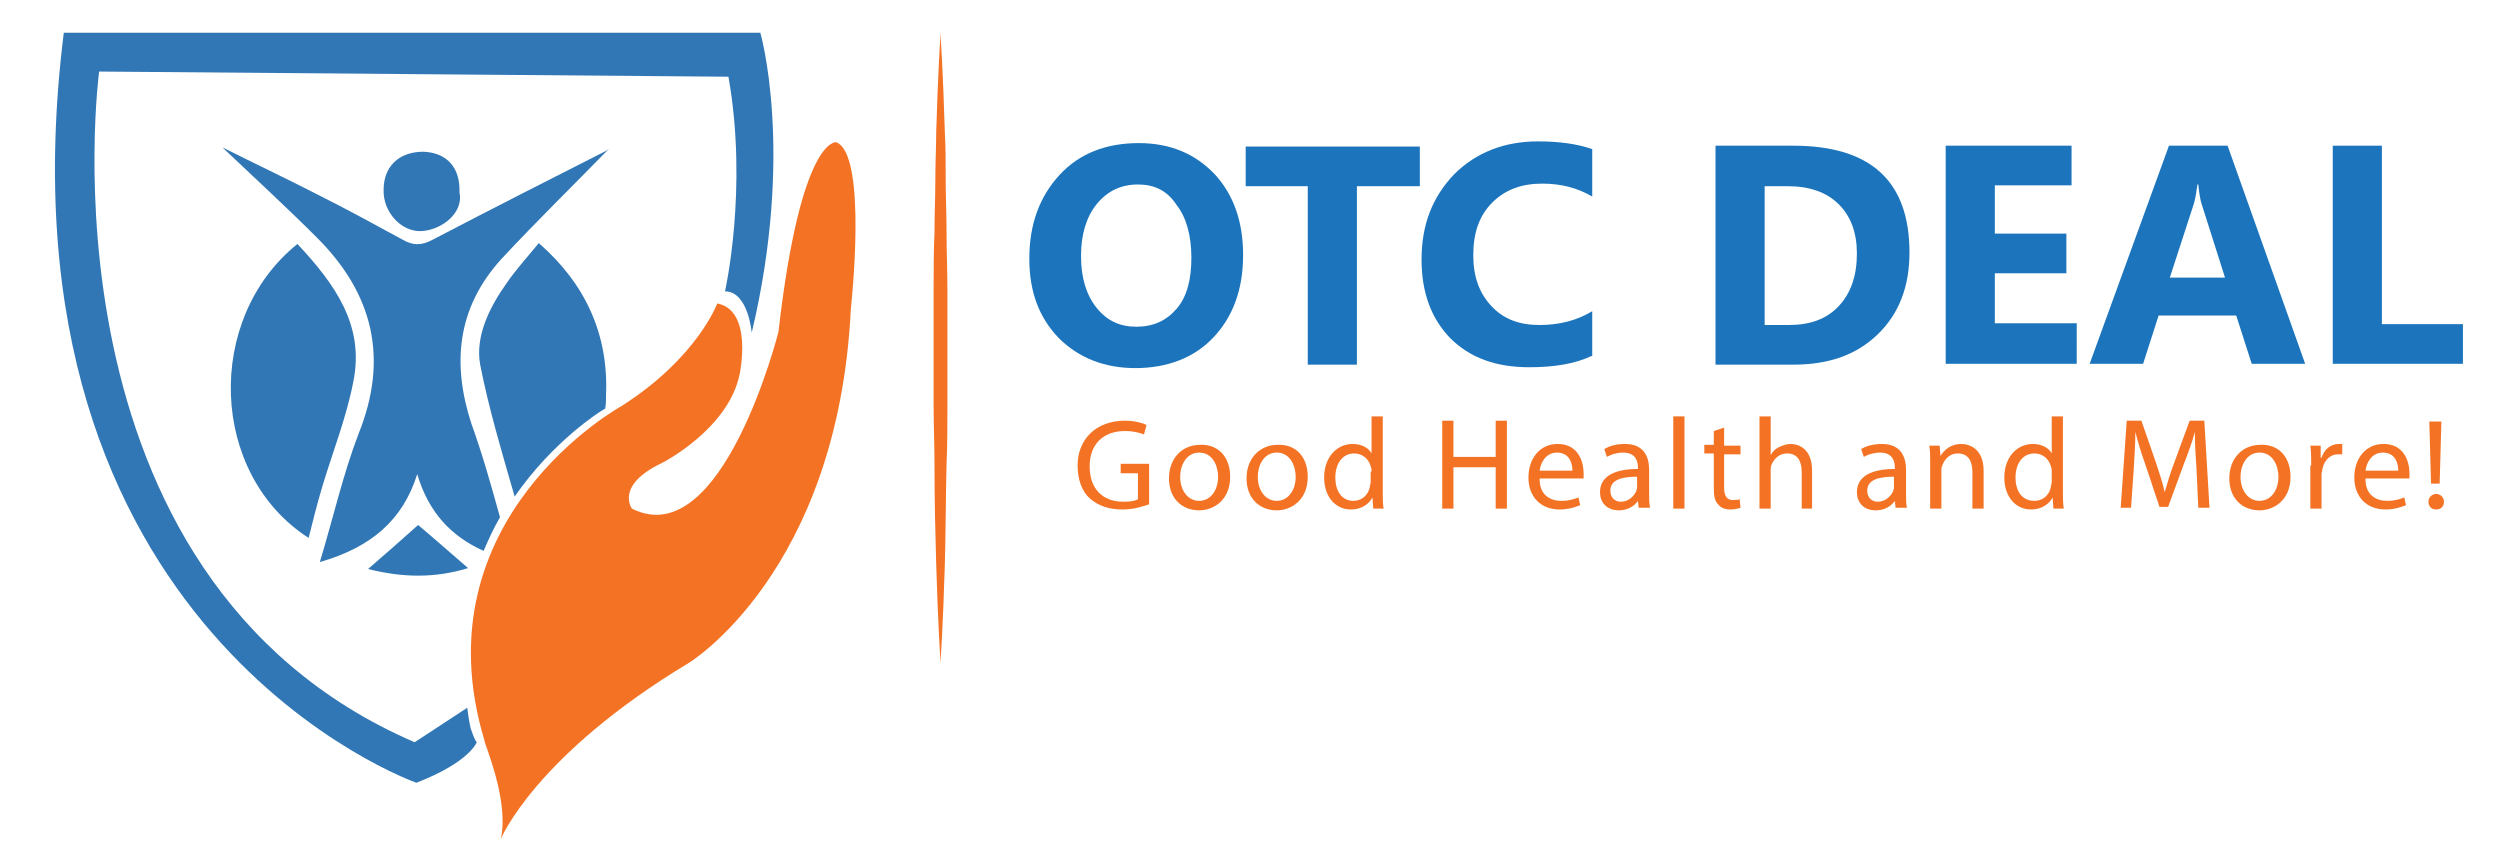 <?xml version="1.0" encoding="utf-8"?>
<!-- Generator: Adobe Illustrator 19.2.1, SVG Export Plug-In . SVG Version: 6.00 Build 0)  -->
<svg version="1.1" id="Layer_1" xmlns="http://www.w3.org/2000/svg" xmlns:xlink="http://www.w3.org/1999/xlink" x="0px" y="0px"
	 viewBox="0 0 290 100" style="enable-background:new 0 0 290 100;" xml:space="preserve">
<style type="text/css">
	.st0{fill:#3177B5;}
	.st1{fill:#F37224;}
	.st2{fill-rule:evenodd;clip-rule:evenodd;fill:#3177B5;}
	.st3{fill:#1C75BC;}
</style>
<g>
	<path class="st0" d="M7.4,3.8h80.8c0,0,4,13.8-1,34.8c0,0-0.4-4.8-3.1-4.8c0,0,2.7-11.9,0.4-24.9l-73-0.6c0,0-7.9,58.6,36.6,77.8
		l6.1-4c0,0,0.2,1.6,0.4,2.4c0.5,1.5,0.7,1.6,0.7,1.6s-0.8,2.3-7,4.7C48.3,90.8-1.3,73.4,7.4,3.8z"/>
	<path class="st1" d="M58.1,97.3c0,0,4-9.7,21.8-20.4c0,0,17.3-10.5,18.8-41.1c0,0,2-17.9-1.7-19.3c0,0-4.1-0.7-6.7,22
		c0,0-6.5,25.8-17,20.5c0,0-2-2.7,3.5-5.3c0,0,7.7-3.9,9-10.3c0,0,1.6-7.4-2.6-8.2c0,0-2.3,6.3-11.1,11.9c0,0-23.7,13-15.9,38.8
		C56.1,86.1,59.1,92.8,58.1,97.3z"/>
	<path class="st2" d="M34.5,28.3c4.3,4.6,7.8,9.4,6.5,15.9c-0.8,4.2-2.4,8.2-3.6,12.2c-0.6,2-1.1,4-1.6,6C24.3,55,23.7,37,34.5,28.3
		z"/>
	<path class="st2" d="M53.3,22.3c0.5,2.3-1.9,4.3-4.3,4.5c-2.4,0.2-4.6-2.2-4.5-4.8c0-2.7,1.8-4.4,4.6-4.4
		C51.8,17.7,53.4,19.4,53.3,22.3z"/>
	<g>
		<path class="st0" d="M58.2,30c4.1-4.4,8.4-8.6,12.3-12.6c0.3-0.1,0-0.1-0.2,0.1c-6.7,3.4-13.4,6.8-20.1,10.3
			c-1.3,0.7-2.3,0.7-3.5,0c-3.3-1.8-6.6-3.6-10-5.3c-3.5-1.8-7.1-3.5-10.9-5.4c3.8,3.6,7.5,7,11,10.5c6.5,6.5,8.3,14,4.8,22.7
			c-1.8,4.7-2.9,9.6-4.5,14.9c5.9-1.7,9.6-4.8,11.3-10.2c1.3,4.4,3.9,7.2,7.7,8.9c0.6-1.4,1.2-2.7,1.9-3.9c-1-3.6-2-7.2-3.3-10.8
			C52.4,42.2,53,35.7,58.2,30z"/>
		<path class="st0" d="M62.5,28.2c-1.3,1.6-2.6,3-3.7,4.6c-2,2.8-3.7,6.2-3.1,9.5c1,5.1,2.5,10.1,4,15.3c4.5-6.5,10-9.9,10-9.9
			c0.2-0.1,0.3-0.2,0.5-0.3c0.1-0.5,0.1-1.1,0.1-1.6C70.6,38.8,67.9,32.9,62.5,28.2z"/>
		<path class="st0" d="M54.3,65.9c-2.1-1.8-4-3.5-5.8-5c-1.8,1.6-3.7,3.3-5.8,5.1C46.6,67,50.4,67.1,54.3,65.9z"/>
	</g>
</g>
<path class="st1" d="M109.1,3.9c0,0,0.3,4.6,0.5,11.4c0.1,1.7,0.1,3.6,0.1,5.5c0,2,0.1,4,0.1,6.2c0,2.1,0.1,4.4,0.1,6.6
	c0,2.2,0,4.5,0,6.8c0,2.3,0,4.6,0,6.8c0,2.2,0,4.5-0.1,6.6c-0.1,4.3-0.1,8.3-0.2,11.7c-0.2,6.8-0.5,11.4-0.5,11.4s-0.3-4.6-0.5-11.4
	c-0.1-3.4-0.2-7.4-0.2-11.7c0-2.1-0.1-4.4-0.1-6.6c0-2.2,0-4.5,0-6.8c0-2.3,0-4.6,0-6.8c0-2.2,0-4.5,0.1-6.6c0-2.1,0.1-4.2,0.1-6.2
	c0-2,0.1-3.8,0.1-5.5C108.8,8.5,109.1,3.9,109.1,3.9z"/>
<g>
	<g>
		<path class="st3" d="M131.7,42.7c-3.6,0-6.6-1.2-8.9-3.5c-2.3-2.4-3.4-5.4-3.4-9.2c0-4,1.2-7.2,3.5-9.7c2.3-2.5,5.4-3.7,9.2-3.7
			c3.6,0,6.5,1.2,8.8,3.6c2.2,2.4,3.3,5.5,3.3,9.4c0,4-1.2,7.2-3.5,9.6C138.5,41.5,135.4,42.7,131.7,42.7z M132,21.4
			c-2,0-3.6,0.8-4.8,2.3c-1.2,1.5-1.8,3.5-1.8,6c0,2.5,0.6,4.5,1.8,6c1.2,1.5,2.7,2.2,4.6,2.2c2,0,3.5-0.7,4.7-2.1
			c1.2-1.4,1.7-3.4,1.7-5.9c0-2.6-0.6-4.7-1.7-6.1C135.4,22.1,133.9,21.4,132,21.4z"/>
		<path class="st3" d="M164.6,21.6h-7.2v20.7h-5.7V21.6h-7.2v-4.6h20.2V21.6z"/>
		<path class="st3" d="M184.6,41.3c-1.9,0.9-4.3,1.3-7.2,1.3c-3.9,0-6.9-1.1-9.2-3.4c-2.2-2.3-3.3-5.3-3.3-9.1
			c0-4.1,1.3-7.3,3.8-9.9c2.5-2.5,5.8-3.8,9.7-3.8c2.5,0,4.6,0.3,6.3,0.9v5.5c-1.7-1-3.6-1.5-5.8-1.5c-2.4,0-4.3,0.7-5.8,2.2
			c-1.5,1.5-2.2,3.5-2.2,6.1c0,2.5,0.7,4.4,2.1,5.9c1.4,1.5,3.2,2.2,5.6,2.2c2.2,0,4.3-0.5,6.1-1.6V41.3z"/>
		<path class="st3" d="M199,42.2V16.9h9c9,0,13.5,4.1,13.5,12.4c0,3.9-1.2,7.1-3.7,9.5c-2.5,2.4-5.7,3.5-9.8,3.5H199z M204.7,21.6
			v16.1h2.8c2.5,0,4.4-0.7,5.8-2.2c1.4-1.5,2.1-3.5,2.1-6.1c0-2.4-0.7-4.3-2.1-5.7c-1.4-1.4-3.4-2.1-5.9-2.1H204.7z"/>
		<path class="st3" d="M240.9,42.2h-15.2V16.9h14.6v4.6h-8.9v5.6h8.3v4.6h-8.3v5.8h9.5V42.2z"/>
		<path class="st3" d="M267.4,42.2h-6.2l-1.8-5.6h-9l-1.8,5.6h-6.2l9.2-25.3h6.8L267.4,42.2z M258.1,32.2l-2.7-8.5
			c-0.2-0.6-0.3-1.4-0.4-2.3h-0.1c-0.1,0.7-0.2,1.5-0.4,2.2l-2.8,8.6H258.1z"/>
		<path class="st3" d="M285.7,42.2h-15.1V16.9h5.7v20.7h9.4V42.2z"/>
	</g>
</g>
<path class="st1" d="M133.3,58.5c-0.6,0.2-1.7,0.6-3.1,0.6c-1.5,0-2.8-0.4-3.8-1.3c-0.9-0.8-1.4-2.2-1.4-3.8c0-3,2.1-5.2,5.5-5.2
	c1.2,0,2.1,0.3,2.5,0.5l-0.3,1.1c-0.5-0.2-1.2-0.4-2.2-0.4c-2.5,0-4.1,1.5-4.1,4.1c0,2.6,1.5,4.1,3.9,4.1c0.9,0,1.4-0.1,1.7-0.3v-3
	H130v-1.1h3.3V58.5z"/>
<path class="st1" d="M142.7,55.3c0,2.7-1.9,3.9-3.6,3.9c-2,0-3.5-1.4-3.5-3.7c0-2.4,1.6-3.9,3.6-3.9C141.3,51.5,142.7,53,142.7,55.3
	z M136.9,55.3c0,1.6,0.9,2.8,2.2,2.8c1.3,0,2.2-1.2,2.2-2.8c0-1.2-0.6-2.8-2.2-2.8C137.6,52.5,136.9,54,136.9,55.3z"/>
<path class="st1" d="M151.7,55.3c0,2.7-1.9,3.9-3.6,3.9c-2,0-3.5-1.4-3.5-3.7c0-2.4,1.6-3.9,3.6-3.9C150.3,51.5,151.7,53,151.7,55.3
	z M145.9,55.3c0,1.6,0.9,2.8,2.2,2.8c1.3,0,2.2-1.2,2.2-2.8c0-1.2-0.6-2.8-2.2-2.8C146.6,52.5,145.9,54,145.9,55.3z"/>
<path class="st1" d="M160.4,48.3v8.8c0,0.6,0,1.4,0.1,1.9h-1.2l-0.1-1.3h0c-0.4,0.8-1.3,1.4-2.5,1.4c-1.8,0-3.1-1.5-3.1-3.7
	c0-2.4,1.5-3.9,3.3-3.9c1.1,0,1.9,0.5,2.2,1.1h0v-4.3H160.4z M159.1,54.7c0-0.2,0-0.4-0.1-0.6c-0.2-0.8-0.9-1.5-1.9-1.5
	c-1.4,0-2.2,1.2-2.2,2.8c0,1.5,0.7,2.7,2.1,2.7c0.9,0,1.7-0.6,1.9-1.6c0-0.2,0.1-0.4,0.1-0.6V54.7z"/>
<path class="st1" d="M168.6,48.8v4.2h4.9v-4.2h1.3V59h-1.3v-4.8h-4.9V59h-1.3V48.8H168.6z"/>
<path class="st1" d="M178.6,55.6c0,1.8,1.2,2.5,2.5,2.5c0.9,0,1.5-0.2,2-0.4l0.2,0.9c-0.5,0.2-1.3,0.5-2.4,0.5
	c-2.2,0-3.6-1.5-3.6-3.7c0-2.2,1.3-3.9,3.4-3.9c2.4,0,3,2.1,3,3.4c0,0.3,0,0.5,0,0.6H178.6z M182.4,54.6c0-0.8-0.3-2.1-1.8-2.1
	c-1.3,0-1.9,1.2-2,2.1H182.4z"/>
<path class="st1" d="M190.1,59l-0.1-0.9h0c-0.4,0.6-1.2,1.1-2.2,1.1c-1.5,0-2.2-1-2.2-2.1c0-1.8,1.6-2.7,4.4-2.7v-0.2
	c0-0.6-0.2-1.7-1.7-1.7c-0.7,0-1.4,0.2-1.9,0.5l-0.3-0.9c0.6-0.4,1.5-0.6,2.4-0.6c2.2,0,2.8,1.5,2.8,3v2.7c0,0.6,0,1.2,0.1,1.7
	H190.1z M189.9,55.3c-1.4,0-3.1,0.2-3.1,1.6c0,0.9,0.6,1.3,1.2,1.3c0.9,0,1.5-0.6,1.8-1.2c0-0.1,0.1-0.3,0.1-0.4V55.3z"/>
<path class="st1" d="M194.1,48.3h1.3V59h-1.3V48.3z"/>
<path class="st1" d="M200,49.6v2.1h1.9v1H200v3.9c0,0.9,0.3,1.4,1,1.4c0.3,0,0.6,0,0.8-0.1l0.1,1c-0.3,0.1-0.7,0.2-1.2,0.2
	c-0.6,0-1.1-0.2-1.4-0.6c-0.4-0.4-0.5-1-0.5-1.9v-4h-1.1v-1h1.1V50L200,49.6z"/>
<path class="st1" d="M204.1,48.3h1.3v4.5h0c0.2-0.4,0.5-0.7,0.9-0.9c0.4-0.2,0.9-0.4,1.4-0.4c1,0,2.5,0.6,2.5,3.1V59H209v-4.2
	c0-1.2-0.4-2.2-1.7-2.2c-0.9,0-1.5,0.6-1.8,1.3c-0.1,0.2-0.1,0.4-0.1,0.6V59h-1.3V48.3z"/>
<path class="st1" d="M219.9,59l-0.1-0.9h0c-0.4,0.6-1.2,1.1-2.2,1.1c-1.5,0-2.2-1-2.2-2.1c0-1.8,1.6-2.7,4.4-2.7v-0.2
	c0-0.6-0.2-1.7-1.7-1.7c-0.7,0-1.4,0.2-1.9,0.5l-0.3-0.9c0.6-0.4,1.5-0.6,2.4-0.6c2.2,0,2.8,1.5,2.8,3v2.7c0,0.6,0,1.2,0.1,1.7
	H219.9z M219.7,55.3c-1.4,0-3.1,0.2-3.1,1.6c0,0.9,0.6,1.3,1.2,1.3c0.9,0,1.5-0.6,1.8-1.2c0-0.1,0.1-0.3,0.1-0.4V55.3z"/>
<path class="st1" d="M223.9,53.7c0-0.8,0-1.4-0.1-2h1.2l0.1,1.2h0c0.4-0.7,1.2-1.4,2.4-1.4c1,0,2.6,0.6,2.6,3.1V59h-1.3v-4.2
	c0-1.2-0.4-2.2-1.7-2.2c-0.9,0-1.5,0.6-1.8,1.4c-0.1,0.2-0.1,0.4-0.1,0.6V59h-1.3V53.7z"/>
<path class="st1" d="M239.3,48.3v8.8c0,0.6,0,1.4,0.1,1.9h-1.2l-0.1-1.3h0c-0.4,0.8-1.3,1.4-2.5,1.4c-1.8,0-3.1-1.5-3.1-3.7
	c0-2.4,1.5-3.9,3.3-3.9c1.1,0,1.9,0.5,2.2,1.1h0v-4.3H239.3z M238,54.7c0-0.2,0-0.4-0.1-0.6c-0.2-0.8-0.9-1.5-1.9-1.5
	c-1.4,0-2.2,1.2-2.2,2.8c0,1.5,0.7,2.7,2.2,2.7c0.9,0,1.7-0.6,1.9-1.6c0-0.2,0.1-0.4,0.1-0.6V54.7z"/>
<path class="st1" d="M254.8,54.5c-0.1-1.4-0.2-3.1-0.2-4.4h0c-0.3,1.2-0.8,2.5-1.3,3.8l-1.8,4.9h-1l-1.6-4.8
	c-0.5-1.4-0.9-2.7-1.2-3.9h0c0,1.3-0.1,3-0.2,4.5l-0.3,4.3h-1.2l0.7-10.1h1.7l1.7,4.9c0.4,1.2,0.8,2.4,1,3.4h0
	c0.3-1,0.6-2.1,1.1-3.4l1.8-4.9h1.7l0.6,10.1H255L254.8,54.5z"/>
<path class="st1" d="M265.7,55.3c0,2.7-1.9,3.9-3.6,3.9c-2,0-3.5-1.4-3.5-3.7c0-2.4,1.6-3.9,3.6-3.9C264.3,51.5,265.7,53,265.7,55.3
	z M259.9,55.3c0,1.6,0.9,2.8,2.2,2.8c1.3,0,2.2-1.2,2.2-2.8c0-1.2-0.6-2.8-2.2-2.8C260.6,52.5,259.9,54,259.9,55.3z"/>
<path class="st1" d="M268.1,54c0-0.9,0-1.6-0.1-2.3h1.2l0,1.4h0.1c0.3-1,1.1-1.6,2-1.6c0.1,0,0.3,0,0.4,0v1.2c-0.1,0-0.3,0-0.5,0
	c-0.9,0-1.6,0.7-1.8,1.7c0,0.2-0.1,0.4-0.1,0.6V59h-1.3V54z"/>
<path class="st1" d="M274.4,55.6c0,1.8,1.2,2.5,2.5,2.5c0.9,0,1.5-0.2,2-0.4l0.2,0.9c-0.5,0.2-1.3,0.5-2.4,0.5
	c-2.2,0-3.6-1.5-3.6-3.7c0-2.2,1.3-3.9,3.4-3.9c2.4,0,3,2.1,3,3.4c0,0.3,0,0.5,0,0.6H274.4z M278.2,54.6c0-0.8-0.3-2.1-1.8-2.1
	c-1.3,0-1.9,1.2-2,2.1H278.2z"/>
<path class="st1" d="M281.7,58.2c0-0.5,0.4-0.9,0.9-0.9c0.5,0,0.9,0.4,0.9,0.9c0,0.5-0.3,0.9-0.9,0.9
	C282,59.1,281.7,58.7,281.7,58.2z M282,56.1l-0.2-7.2h1.4l-0.2,7.2H282z"/>
</svg>
